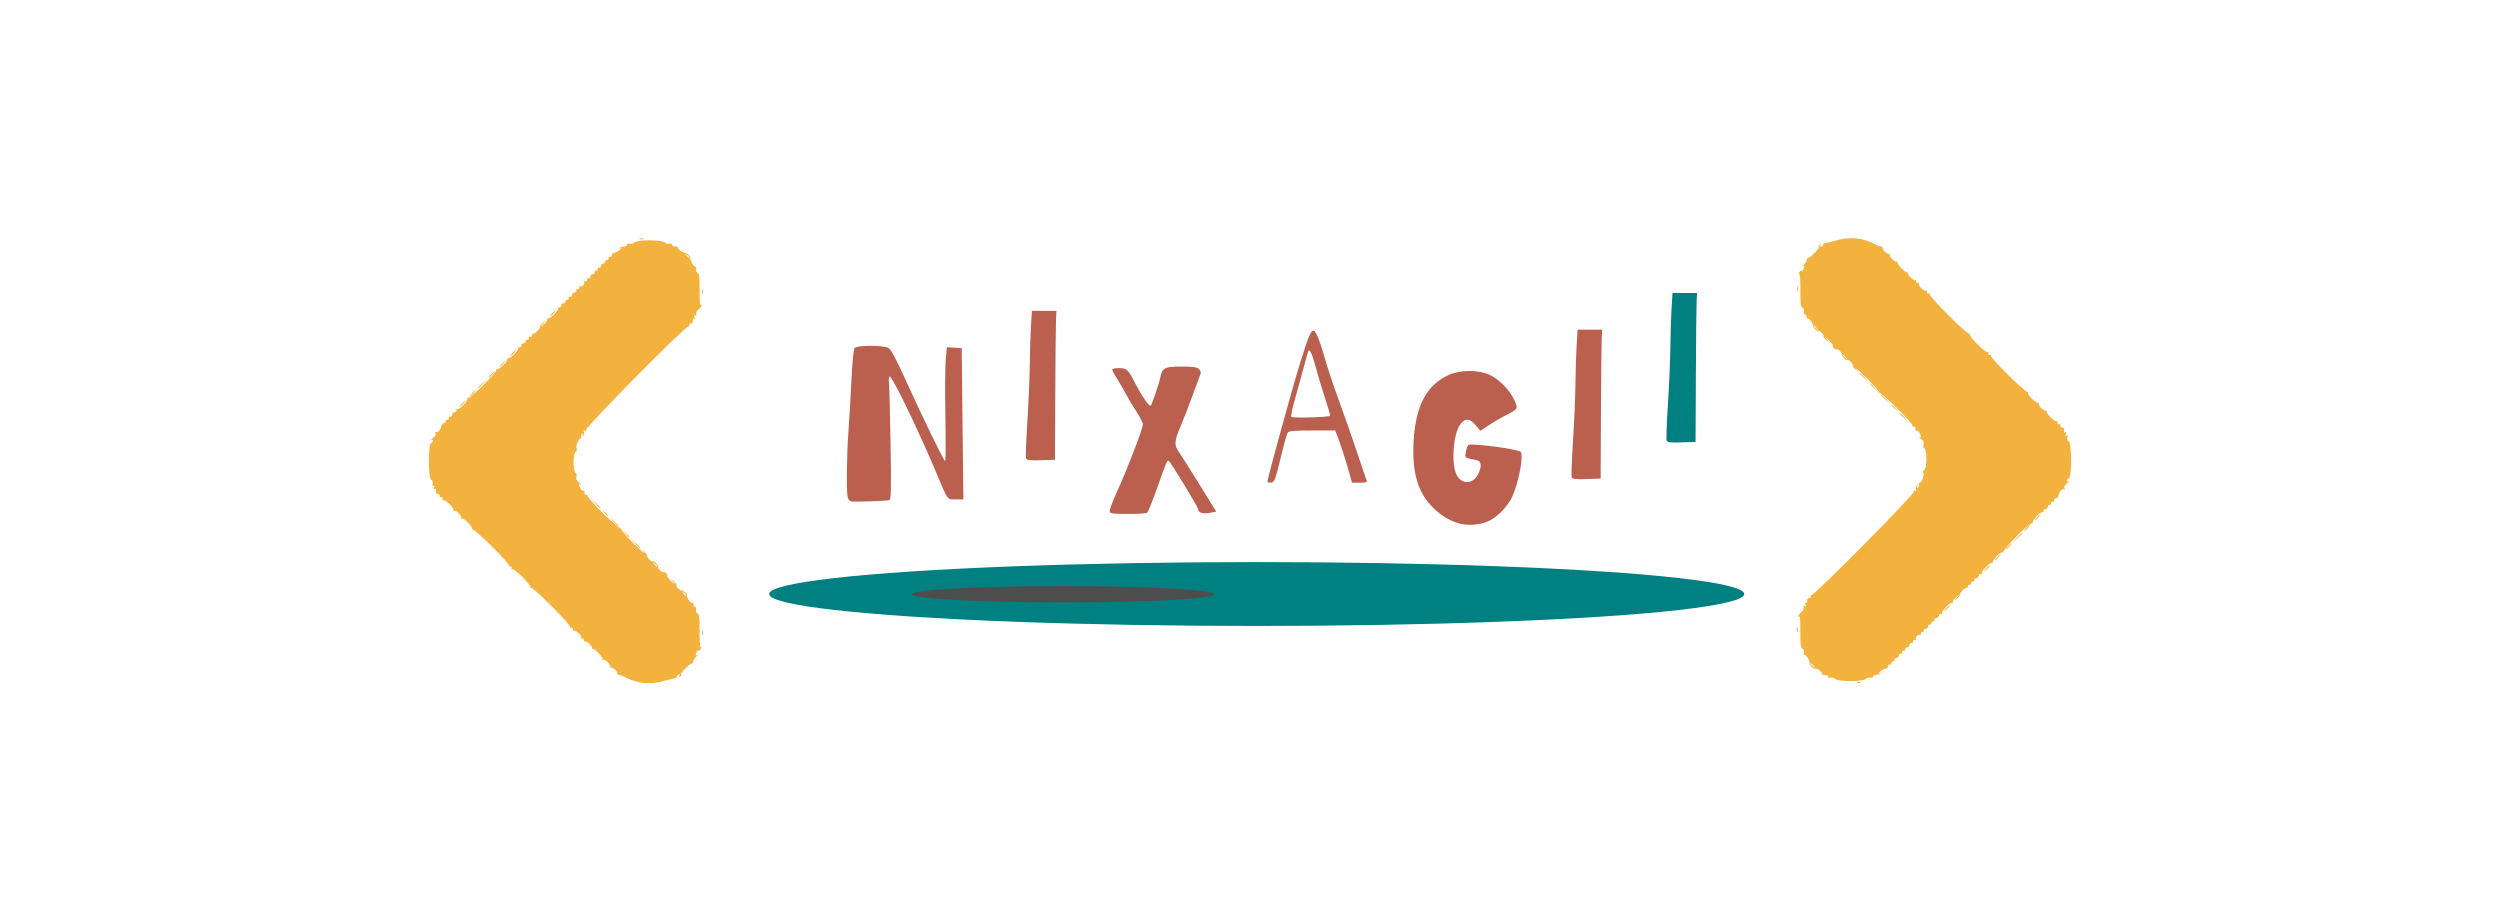 <?xml version="1.0" encoding="UTF-8" standalone="no"?>
<!-- Created with Inkscape (http://www.inkscape.org/) -->

<svg
   version="1.1"
   id="svg39"
   width="1628"
   height="600"
   viewBox="0 0 1628 600"
   sodipodi:docname="logo.svg"
   inkscape:version="1.1 (c68e22c387, 2021-05-23)"
   xmlns:inkscape="http://www.inkscape.org/namespaces/inkscape"
   xmlns:sodipodi="http://sodipodi.sourceforge.net/DTD/sodipodi-0.dtd"
   xmlns="http://www.w3.org/2000/svg"
   xmlns:svg="http://www.w3.org/2000/svg">
  <defs
     id="defs43">
    <inkscape:perspective
       sodipodi:type="inkscape:persp3d"
       inkscape:vp_x="0 : 300 : 1"
       inkscape:vp_y="0 : 1000 : 0"
       inkscape:vp_z="1628 : 300 : 1"
       inkscape:persp3d-origin="814 : 200 : 1"
       id="perspective35917" />
  </defs>
  <sodipodi:namedview
     id="namedview41"
     pagecolor="#505050"
     bordercolor="#ffffff"
     borderopacity="1"
     inkscape:pageshadow="0"
     inkscape:pageopacity="0"
     inkscape:pagecheckerboard="1"
     showgrid="false"
     inkscape:zoom="0.41001769"
     inkscape:cx="1054.8325"
     inkscape:cy="506.07572"
     inkscape:window-width="1543"
     inkscape:window-height="1031"
     inkscape:window-x="0"
     inkscape:window-y="0"
     inkscape:window-maximized="1"
     inkscape:current-layer="g45" />
  <g
     inkscape:groupmode="layer"
     inkscape:label="Image"
     id="g45">
    <path
       style="fill:#000000"
       id="path147"
       d="" />
    <g
       id="g37556"
       transform="translate(-23.961)">
      <path
         d="m 438.717,443.927 c -2.08,-0.49 -5.23,-1.677 -7,-2.638 -1.77,-0.961 -3.776,-1.757 -4.459,-1.769 -0.683,-0.012 -1.277,-0.467 -1.321,-1.011 -0.144,-1.783 -3.179,-4.457 -4.321,-3.806 -0.614,0.35 -0.775,0.26 -0.357,-0.199 1.006,-1.108 -3.261,-5.601 -4.559,-4.799 -0.555,0.343 -0.732,0.175 -0.394,-0.372 0.704,-1.138 -5.58,-7.619 -6.622,-6.831 -0.376,0.285 -0.455,0.213 -0.175,-0.158 0.732,-0.972 -3.628,-5.369 -4.679,-4.719 -0.484,0.299 -0.756,-0.052 -0.605,-0.781 0.151,-0.728 -0.321,-1.201 -1.05,-1.05 -0.728,0.151 -1.08,-0.121 -0.781,-0.605 0.73,-1.181 -3.838,-5.394 -4.802,-4.429 -0.417,0.418 -0.609,0.084 -0.426,-0.741 0.202,-0.909 -0.258,-1.369 -1.167,-1.167 -0.825,0.183 -1.147,-0.02 -0.715,-0.451 1.027,-1.027 -24.352,-26.459 -25.621,-25.674 -0.535,0.331 -0.699,0.159 -0.365,-0.382 0.784,-1.269 -10.66,-12.631 -11.688,-11.603 -0.427,0.427 -0.627,0.102 -0.444,-0.723 0.184,-0.83 -0.258,-1.377 -0.991,-1.225 -0.728,0.151 -1.09,-0.105 -0.803,-0.569 0.751,-1.215 -22.801,-24.429 -23.832,-23.49 -0.474,0.431 -0.582,0.293 -0.24,-0.307 0.787,-1.382 -5.638,-7.711 -6.777,-6.676 -0.465,0.422 -0.561,0.27 -0.215,-0.337 0.787,-1.381 -3.652,-5.691 -4.793,-4.655 -0.46,0.418 -0.556,0.268 -0.215,-0.332 0.769,-1.351 -5.639,-7.737 -6.7,-6.676 -0.422,0.422 -0.618,0.093 -0.434,-0.732 0.183,-0.825 -0.229,-1.387 -0.917,-1.25 -0.688,0.138 -1.137,-0.292 -1,-0.955 0.138,-0.662 -0.425,-1.235 -1.25,-1.272 -0.886,-0.04 -1.37,-0.816 -1.183,-1.896 0.188,-1.083 -0.113,-1.562 -0.739,-1.176 -0.663,0.41 -0.811,0.015 -0.397,-1.064 0.42,-1.096 0.269,-1.475 -0.418,-1.051 -0.684,0.423 -0.887,-0.06 -0.556,-1.324 0.312,-1.194 -0.054,-2.209 -0.915,-2.54 -2.002,-0.768 -2.108,-23.138 -0.114,-23.904 0.727,-0.279 1.321,-0.998 1.321,-1.597 0,-0.6 -0.562,-0.8 -1.25,-0.445 -0.688,0.355 -0.173,-0.232 1.144,-1.304 1.531,-1.247 2.106,-2.415 1.595,-3.241 -0.494,-0.799 -0.401,-1.046 0.243,-0.648 1.24,0.767 3.324,-1.509 3.694,-4.035 0.145,-0.99 0.896,-1.82 1.669,-1.845 0.772,-0.025 1.292,-0.588 1.155,-1.25 -0.138,-0.662 0.312,-1.092 1,-0.955 0.688,0.138 1.137,-0.312 1,-1 -0.138,-0.688 0.292,-1.137 0.955,-1 0.662,0.138 1.225,-0.425 1.25,-1.25 0.025,-0.825 0.72,-1.52 1.545,-1.545 0.825,-0.025 1.376,-0.621 1.225,-1.324 -0.151,-0.703 0.115,-1.038 0.592,-0.743 1.211,0.748 7.392,-5.827 6.451,-6.863 -0.422,-0.465 -0.286,-0.571 0.303,-0.236 1.384,0.786 19.746,-17.613 18.711,-18.75 -0.43,-0.473 -0.291,-0.58 0.309,-0.238 1.382,0.787 7.711,-5.638 6.676,-6.777 -0.422,-0.465 -0.276,-0.565 0.324,-0.223 1.351,0.769 7.737,-5.639 6.676,-6.7 -0.422,-0.422 -0.113,-0.618 0.687,-0.434 0.8,0.183 1.475,-0.342 1.5,-1.167 0.025,-0.825 0.72,-1.52 1.545,-1.545 0.825,-0.025 1.387,-0.588 1.25,-1.25 -0.138,-0.662 0.312,-1.092 1,-0.955 0.688,0.138 1.137,-0.312 1,-1 -0.138,-0.688 0.292,-1.137 0.955,-1 0.662,0.138 1.225,-0.312 1.25,-1 0.025,-0.688 0.336,-1.137 0.691,-1 0.983,0.381 4.872,-3.414 4.355,-4.25 -0.249,-0.403 0.549,-1.58 1.774,-2.616 l 2.226,-1.884 -1.993,2.5 -1.993,2.5 2.712,-2.395 c 1.492,-1.317 2.431,-2.849 2.088,-3.405 -0.343,-0.555 -0.175,-0.732 0.372,-0.394 1.269,0.784 7.609,-5.677 6.58,-6.706 -0.422,-0.422 -0.113,-0.618 0.687,-0.434 0.8,0.183 1.475,-0.342 1.5,-1.167 0.025,-0.825 0.72,-1.52 1.545,-1.545 0.825,-0.025 1.387,-0.588 1.25,-1.25 -0.138,-0.662 0.312,-1.092 1,-0.955 0.688,0.138 1.137,-0.312 1,-1 -0.138,-0.688 0.292,-1.137 0.955,-1 0.662,0.138 1.225,-0.425 1.25,-1.25 0.025,-0.825 0.72,-1.52 1.545,-1.545 0.825,-0.025 1.387,-0.588 1.25,-1.25 -0.138,-0.662 0.312,-1.092 1,-0.955 0.688,0.138 1.126,-0.346 0.975,-1.074 -0.151,-0.728 0.135,-1.071 0.637,-0.761 1.18,0.729 3.354,-1.866 2.379,-2.84 -0.408,-0.408 -0.066,-0.591 0.759,-0.408 0.825,0.183 1.387,-0.229 1.25,-0.917 -0.138,-0.688 0.292,-1.137 0.955,-1 0.662,0.138 1.225,-0.425 1.25,-1.25 0.025,-0.825 0.72,-1.52 1.545,-1.545 0.825,-0.025 1.387,-0.588 1.25,-1.25 -0.138,-0.662 0.312,-1.092 1,-0.955 0.688,0.138 1.137,-0.312 1,-1 -0.138,-0.688 0.292,-1.137 0.955,-1 0.662,0.138 1.225,-0.425 1.25,-1.25 0.025,-0.825 0.72,-1.52 1.545,-1.545 0.825,-0.025 1.387,-0.588 1.25,-1.25 -0.138,-0.662 0.312,-1.092 1,-0.955 0.688,0.138 1.137,-0.312 1,-1 -0.138,-0.688 0.292,-1.137 0.955,-1 0.662,0.138 1.225,-0.382 1.25,-1.155 0.025,-0.773 0.899,-1.53 1.943,-1.683 1.044,-0.153 2.619,-1.047 3.5,-1.986 1.293,-1.378 1.313,-1.553 0.102,-0.907 -0.854,0.456 -1.154,0.422 -0.697,-0.079 0.442,-0.484 1.792,-0.894 3,-0.91 1.208,-0.017 2.1,-0.546 1.981,-1.177 -0.123,-0.653 0.568,-0.943 1.601,-0.672 0.999,0.261 2.446,-0.122 3.216,-0.853 1.93,-1.832 17.868,-1.832 19.798,0 0.769,0.73 2.217,1.114 3.216,0.853 1.033,-0.27 1.724,0.02 1.601,0.672 -0.119,0.631 0.774,1.114 1.984,1.073 1.21,-0.041 1.99,0.266 1.733,0.682 -0.568,0.92 3.607,3.985 4.596,3.374 0.387,-0.239 1.508,0.455 2.492,1.542 0.984,1.087 1.482,1.976 1.108,1.976 -0.374,0 0.025,1.365 0.888,3.033 0.863,1.668 1.957,2.792 2.432,2.499 0.475,-0.294 0.63,0.361 0.344,1.455 -0.313,1.197 0.054,2.21 0.924,2.543 1.143,0.439 1.427,2.818 1.363,11.417 -0.044,5.975 0.25,10.343 0.654,9.708 0.424,-0.666 0.741,-0.72 0.75,-0.127 0.01,0.565 -0.922,1.83 -2.068,2.812 -1.167,0.999 -1.832,2.44 -1.512,3.274 0.369,0.96 0.16,1.236 -0.587,0.774 -0.781,-0.482 -0.944,-0.156 -0.5,1 0.414,1.079 0.266,1.474 -0.397,1.064 -0.625,-0.386 -0.926,0.093 -0.739,1.176 0.187,1.079 -0.297,1.856 -1.183,1.896 -0.825,0.037 -1.376,0.643 -1.225,1.347 0.151,0.703 -0.106,1.044 -0.571,0.756 -1.421,-0.878 -67.548,66.008 -66.668,67.432 0.536,0.867 0.366,1 -0.551,0.432 -0.956,-0.591 -1.15,-0.365 -0.698,0.813 0.344,0.898 0.126,1.941 -0.484,2.319 -0.72,0.445 -0.826,0.225 -0.302,-0.622 0.551,-0.892 0.42,-1.068 -0.414,-0.553 -0.672,0.416 -0.972,1.409 -0.666,2.206 0.306,0.798 0.164,1.208 -0.316,0.912 -1.191,-0.736 -3.476,5.025 -2.573,6.487 0.399,0.645 0.104,1.556 -0.654,2.025 -1.8,1.115 -1.849,12.705 -0.058,13.812 0.727,0.449 0.96,1.522 0.558,2.569 -0.477,1.242 0.054,2.404 1.716,3.757 1.323,1.077 1.844,1.668 1.156,1.313 -1.526,-0.788 -1.585,-0.023 -0.2,2.566 0.578,1.079 1.427,1.73 1.887,1.445 0.46,-0.284 0.775,0.265 0.7,1.222 -0.076,0.962 0.455,1.616 1.187,1.464 0.728,-0.151 1.089,0.105 0.802,0.569 -0.75,1.214 20.802,22.427 21.833,21.489 0.473,-0.431 0.586,-0.301 0.251,0.289 -0.335,0.59 3.287,4.865 8.05,9.5 4.763,4.635 7.778,7.303 6.699,5.928 l -1.961,-2.5 2.226,1.884 c 1.225,1.036 2.023,2.213 1.774,2.616 -0.249,0.403 0.437,1.538 1.524,2.521 1.087,0.984 1.976,1.424 1.976,0.979 0,-0.445 0.889,-0.005 1.976,0.979 1.087,0.984 1.773,2.118 1.524,2.521 -0.249,0.403 0.437,1.538 1.524,2.521 1.087,0.984 1.976,1.439 1.976,1.011 0,-0.428 0.67,-0.221 1.489,0.458 0.819,0.68 1.285,1.566 1.036,1.969 -0.249,0.404 0.986,2.04 2.745,3.637 2.723,2.471 2.904,2.531 1.214,0.403 l -1.984,-2.5 2.226,1.884 c 1.225,1.036 2.023,2.213 1.774,2.616 -0.249,0.403 0.437,1.538 1.524,2.521 1.087,0.984 1.976,1.424 1.976,0.979 0,-0.445 0.889,-0.005 1.976,0.979 1.087,0.984 1.781,2.105 1.542,2.492 -0.636,1.029 2.474,5.152 3.437,4.557 0.45,-0.278 0.757,0.277 0.682,1.233 -0.075,0.957 0.379,1.642 1.01,1.523 0.678,-0.127 0.938,0.584 0.636,1.738 -0.304,1.161 0.075,2.178 0.933,2.508 1.143,0.439 1.427,2.818 1.363,11.417 -0.044,5.974 0.252,10.657 0.658,10.406 0.406,-0.251 0.471,0.239 0.145,1.09 -0.326,0.85 -0.949,1.326 -1.384,1.058 -0.435,-0.269 -1.063,0.221 -1.395,1.088 -0.873,2.274 -0.759,2.609 0.645,1.897 0.688,-0.348 0.35,0.096 -0.75,0.987 -1.1,0.891 -2.005,2.271 -2.01,3.066 -0.01,0.795 -0.456,1.47 -1,1.5 -1.497,0.083 -7.481,6.168 -6.934,7.052 0.263,0.425 -0.049,1.098 -0.693,1.496 -0.773,0.478 -0.901,0.288 -0.377,-0.561 0.532,-0.861 0.336,-1.118 -0.596,-0.78 -0.764,0.278 -1.309,0.915 -1.211,1.415 0.098,0.501 -0.577,0.975 -1.5,1.054 -0.923,0.079 -4.139,0.85 -7.146,1.714 -5.96,1.713 -11.435,1.864 -17.315,0.48 z M 471,387.641 c 0,-0.208 -0.787,-0.995 -1.75,-1.75 -1.586,-1.244 -1.621,-1.208 -0.378,0.378 1.306,1.666 2.127,2.195 2.127,1.372 z m -19,-19 c 0,-0.208 -0.787,-0.995 -1.75,-1.75 -1.586,-1.244 -1.621,-1.208 -0.378,0.378 1.306,1.666 2.127,2.195 2.127,1.372 z m 21,-201 c 0,-0.208 -0.787,-0.995 -1.75,-1.75 -1.586,-1.244 -1.621,-1.208 -0.378,0.378 1.306,1.666 2.127,2.195 2.127,1.372 z m 8.158,244.378 c 0,-1.375 0.227,-1.938 0.504,-1.25 0.277,0.688 0.277,1.812 0,2.5 -0.277,0.688 -0.504,0.125 -0.504,-1.25 z m -43.721,-58.25 -2.937,-3.25 3.25,2.937 c 3.03,2.738 3.71,3.563 2.937,3.563 -0.172,0 -1.635,-1.462 -3.25,-3.25 z m -6.032,-6 -1.905,-2.25 2.25,1.905 c 2.115,1.79 2.705,2.595 1.905,2.595 -0.19,0 -1.202,-1.012 -2.25,-2.25 z m -7.968,-8 -2.937,-3.25 3.25,2.937 c 1.788,1.615 3.25,3.078 3.25,3.25 0,0.773 -0.825,0.092 -3.563,-2.937 z m -6.032,-6 -1.905,-2.25 2.25,1.905 c 2.115,1.79 2.705,2.595 1.905,2.595 -0.19,0 -1.202,-1.012 -2.25,-2.25 z m -5.968,-6 -2.937,-3.25 3.25,2.937 c 1.788,1.615 3.25,3.078 3.25,3.25 0,0.773 -0.825,0.092 -3.563,-2.937 z m -86.937,-64.75 c 0.996,-1.1 2.035,-2 2.31,-2 0.275,0 -0.315,0.9 -1.31,2 -0.995,1.1 -2.035,2 -2.31,2 -0.275,0 0.315,-0.9 1.31,-2 z m 7,-7 c 0.996,-1.1 2.035,-2 2.31,-2 0.275,0 -0.315,0.9 -1.31,2 -0.995,1.1 -2.035,2 -2.31,2 -0.275,0 0.315,-0.9 1.31,-2 z m 3.5,-3.313 c 0,-0.172 1.462,-1.635 3.25,-3.25 l 3.25,-2.937 -2.937,3.25 C 335.825,252.798 335,253.478 335,252.705 Z m 8.5,-8.687 c 0.996,-1.1 2.035,-2 2.31,-2 0.275,0 -0.315,0.9 -1.31,2 -0.995,1.1 -2.035,2 -2.31,2 -0.275,0 0.315,-0.9 1.31,-2 z m 7,-7 c 0.996,-1.1 2.035,-2 2.31,-2 0.275,0 -0.315,0.9 -1.31,2 -0.995,1.1 -2.035,2 -2.31,2 -0.275,0 0.315,-0.9 1.31,-2 z m 7,-7 c 0.996,-1.1 2.035,-2 2.31,-2 0.275,0 -0.315,0.9 -1.31,2 -0.995,1.1 -2.035,2 -2.31,2 -0.275,0 0.315,-0.9 1.31,-2 z m 26,-26 c 0.996,-1.1 2.035,-2 2.31,-2 0.275,0 -0.315,0.9 -1.31,2 -0.995,1.1 -2.035,2 -2.31,2 -0.275,0 0.315,-0.9 1.31,-2 z m 97.658,-14 c 0,-1.375 0.227,-1.938 0.504,-1.25 0.277,0.688 0.277,1.812 0,2.5 -0.277,0.688 -0.504,0.125 -0.504,-1.25 z m -40.345,-34.683 c 0.722,-0.289 1.584,-0.253 1.917,0.079 0.332,0.332 -0.258,0.569 -1.312,0.525 -1.165,-0.048 -1.402,-0.285 -0.604,-0.604 z"
         style="fill:#f3b13d;fill-opacity:1"
         id="path1216" />
      <g
         id="g203"
         transform="translate(34.926,-9.975)">
        <g
           id="g37392"
           transform="translate(0,-32.011)">
          <path
             style="fill:#bb604f;fill-opacity:1"
             d="m 939.157,382.845 c -6.809,-1.923 -13.071,-5.971 -18.611,-12.032 -8.553,-9.358 -12.019,-22.324 -10.992,-41.114 1.272,-23.25 8.301,-36.781 22.525,-43.361 7.767,-3.593 19.243,-3.724 26.862,-0.307 6.289,2.821 13.585,10.321 16.377,16.835 2.342,5.463 2.373,5.416 -6.513,9.972 -2.707,1.388 -7.358,4.141 -10.334,6.118 l -5.412,3.593 -3.188,-3.797 c -3.92,-4.669 -7.054,-4.617 -10.272,0.17 -4.292,6.385 -5.526,24.979 -2.126,32.05 3.122,6.494 10.47,6.598 13.892,0.197 2.73,-5.107 2.479,-8.85 -0.637,-9.497 -8.357,-1.735 -7.793,-1.323 -7.159,-5.233 0.323,-1.988 1.049,-4.076 1.614,-4.641 1.465,-1.465 33.003,2.692 34.183,4.506 1.898,2.916 -1.515,20.531 -5.689,29.361 -2.916,6.169 -9.282,12.744 -15.034,15.529 -5.445,2.636 -13.559,3.323 -19.485,1.65 z"
             id="path205"
             sodipodi:nodetypes="sssssssscsssssssssss" />
          <path
             d="m 711.662,375.239 c -0.307,-0.8 1.781,-6.537 4.639,-12.75 6.399,-13.907 16.982,-41.376 16.982,-44.079 0,-1.095 -1.959,-4.967 -4.354,-8.604 -2.395,-3.637 -5.382,-8.638 -6.639,-11.113 -1.257,-2.475 -3.797,-6.871 -5.646,-9.769 -1.849,-2.898 -3.361,-5.711 -3.361,-6.25 0,-0.539 1.955,-0.981 4.345,-0.981 5.005,0 6.191,1.034 10.075,8.783 4.065,8.111 9.579,16.335 10.551,15.735 0.871,-0.538 5.259,-13.338 6.519,-19.018 1.28,-5.766 2.814,-6.5 13.594,-6.5 7.698,0 10.119,0.346 11.403,1.629 0.896,0.896 1.407,2.208 1.135,2.916 -0.272,0.708 -2.788,7.512 -5.592,15.121 -2.804,7.609 -6.237,16.432 -7.63,19.608 -3.823,8.716 -4.083,11.964 -1.268,15.875 1.303,1.811 7.381,11.406 13.507,21.322 l 11.137,18.029 -4.487,0.79 c -4.382,0.771 -7.288,-0.204 -7.288,-2.446 0,-1.209 -17.9,-30.664 -19.076,-31.391 -1.107,-0.684 -1.483,0.191 -7.965,18.538 -2.816,7.97 -5.646,14.826 -6.289,15.235 -0.643,0.409 -6.246,0.751 -12.45,0.759 -8.959,0.012 -11.396,-0.284 -11.84,-1.439 z"
             style="fill:#bb604f;fill-opacity:1"
             id="path35652" />
          <path
             d="m 657.183,340.45 c -0.322,-0.839 0.064,-11.543 0.858,-23.786 0.794,-12.243 1.506,-29.01 1.582,-37.26 0.076,-8.25 0.423,-19.5 0.771,-25 l 0.633,-10 h 8 8 l -0.292,5 c -0.161,2.75 -0.386,24.575 -0.5,48.5 l -0.208,43.5 -9.129,0.286 c -7.442,0.233 -9.237,0.004 -9.715,-1.24 z"
             style="fill:#bb604f;fill-opacity:1"
             id="path36414" />
          <path
             d="m 1074.341,328.837 c -0.322,-0.839 0.064,-11.543 0.858,-23.786 0.794,-12.243 1.506,-29.01 1.582,-37.26 0.076,-8.25 0.423,-19.5 0.771,-25 l 0.632,-10 h 8 8 l -0.292,5 c -0.161,2.75 -0.386,24.575 -0.5,48.5 l -0.208,43.5 -9.129,0.286 c -7.442,0.233 -9.237,0.004 -9.715,-1.24 z"
             style="fill:#008080;fill-opacity:1"
             id="path36414-7" />
          <path
             d="m 1012.531,352.716 c -0.322,-0.839 0.064,-11.543 0.858,-23.786 0.794,-12.243 1.506,-29.01 1.582,-37.26 0.076,-8.25 0.423,-19.5 0.771,-25 l 0.632,-10 h 8 8 l -0.292,5 c -0.161,2.75 -0.386,24.575 -0.5,48.5 l -0.208,43.5 -9.129,0.286 c -7.442,0.233 -9.237,0.004 -9.715,-1.24 z"
             style="fill:#bb604f;fill-opacity:1"
             id="path36414-6" />
          <path
             d="m 543.312,368.495 c -0.906,-0.217 -1.912,-1.384 -2.236,-2.592 -0.912,-3.399 -0.667,-27.751 0.424,-42.196 0.54,-7.15 1.416,-22.165 1.946,-33.368 0.59,-12.451 1.41,-20.905 2.112,-21.75 1.492,-1.798 18.347,-1.888 21.836,-0.117 1.83,0.929 4.744,6.32 11.746,21.735 11.621,25.583 24.508,52 25.366,52 0.357,0 0.431,-13.187 0.166,-29.303 -0.266,-16.117 -0.157,-32.789 0.242,-37.049 l 0.726,-7.746 4.832,0.299 4.832,0.299 0.539,49.25 0.539,49.25 h -4.926 c -5.757,0 -4.931,1.113 -12.474,-16.818 -11.865,-28.207 -28.795,-63.182 -30.585,-63.182 -0.529,0 -0.748,1.688 -0.488,3.75 0.26,2.062 0.737,20.068 1.059,40.013 0.472,29.235 0.334,36.342 -0.711,36.668 -1.904,0.594 -23.016,1.319 -24.944,0.857 z"
             style="fill:#bb604f;fill-opacity:1"
             id="path36839" />
          <path
             d="m 814.38,355.607 c 0,-2.119 16.91,-63.381 21.6,-78.254 5.355,-16.98 6.661,-20.038 8.558,-20.038 1.344,0 4.445,7.774 7.339,18.396 1.4,5.138 5.494,17.388 9.098,27.223 3.604,9.835 8.945,25.081 11.869,33.881 2.924,8.8 5.638,16.788 6.033,17.75 0.627,1.531 0.081,1.75 -4.362,1.75 h -5.079 l -1.561,-5.75 c -2.008,-7.397 -6.334,-20.824 -8.054,-25 l -1.339,-3.25 h -14.929 c -10.761,0 -15.198,0.349 -15.894,1.25 -0.531,0.688 -2.402,7.224 -4.157,14.527 -4.047,16.833 -4.589,18.223 -7.098,18.223 -1.114,0 -2.025,-0.319 -2.025,-0.708 z m 40.854,-42.853 c 0.195,-0.173 -1.257,-5.18 -3.225,-11.127 -1.969,-5.947 -4.704,-15.054 -6.078,-20.238 -2.241,-8.452 -3.912,-12.251 -4.841,-11.009 -0.178,0.238 -1.822,6.058 -3.654,12.933 -1.832,6.875 -4.4,16.244 -5.709,20.82 -1.308,4.576 -2.097,8.775 -1.754,9.331 0.553,0.895 24.2,0.229 25.26,-0.711 z"
             style="fill:#bb604f;fill-opacity:1"
             id="path36955" />
        </g>
        <g
           id="g37540"
           transform="translate(-23.427,-4.049)">
          <ellipse
             style="fill:#008080;fill-opacity:1;stroke-width:5.159"
             id="path37202"
             cx="830.819"
             cy="400.85"
             rx="317.493"
             ry="20.798" />
          <ellipse
             style="fill:#4d4d4d;fill-opacity:1;stroke-width:5.159"
             id="path37416"
             cx="704.743"
             cy="400.993"
             rx="98.338"
             ry="5.316" />
        </g>
      </g>
      <path
         d="m 1237.204,156.073 c 2.08,0.49 5.23,1.677 7,2.638 1.77,0.961 3.776,1.757 4.459,1.769 0.683,0.012 1.277,0.467 1.321,1.011 0.144,1.783 3.179,4.457 4.321,3.806 0.614,-0.35 0.775,-0.26 0.357,0.199 -1.006,1.108 3.261,5.601 4.559,4.799 0.555,-0.343 0.732,-0.175 0.394,0.372 -0.704,1.138 5.58,7.619 6.622,6.831 0.376,-0.285 0.455,-0.213 0.175,0.158 -0.732,0.972 3.628,5.369 4.679,4.719 0.484,-0.299 0.756,0.052 0.605,0.781 -0.151,0.728 0.321,1.201 1.05,1.05 0.728,-0.151 1.08,0.121 0.781,0.605 -0.73,1.181 3.838,5.394 4.802,4.429 0.417,-0.418 0.609,-0.084 0.426,0.741 -0.202,0.909 0.258,1.369 1.167,1.167 0.825,-0.183 1.147,0.02 0.715,0.451 -1.027,1.027 24.352,26.459 25.621,25.674 0.535,-0.331 0.699,-0.159 0.365,0.382 -0.784,1.269 10.66,12.631 11.688,11.603 0.427,-0.427 0.627,-0.102 0.444,0.723 -0.184,0.83 0.258,1.377 0.991,1.225 0.728,-0.151 1.09,0.105 0.803,0.569 -0.751,1.215 22.801,24.429 23.832,23.49 0.474,-0.431 0.582,-0.293 0.24,0.307 -0.787,1.382 5.638,7.711 6.777,6.676 0.465,-0.422 0.561,-0.27 0.215,0.337 -0.787,1.381 3.652,5.691 4.793,4.655 0.46,-0.418 0.556,-0.268 0.215,0.332 -0.769,1.351 5.639,7.737 6.7,6.676 0.422,-0.422 0.618,-0.093 0.434,0.732 -0.183,0.825 0.229,1.387 0.917,1.25 0.688,-0.138 1.137,0.292 1,0.955 -0.138,0.662 0.425,1.235 1.25,1.272 0.886,0.04 1.37,0.816 1.183,1.896 -0.188,1.083 0.113,1.562 0.739,1.176 0.663,-0.41 0.811,-0.015 0.397,1.064 -0.42,1.096 -0.269,1.475 0.418,1.051 0.684,-0.423 0.887,0.06 0.556,1.324 -0.312,1.194 0.054,2.209 0.915,2.54 2.002,0.768 2.108,23.138 0.114,23.904 -0.727,0.279 -1.321,0.998 -1.321,1.597 0,0.6 0.562,0.8 1.25,0.445 0.688,-0.355 0.173,0.232 -1.144,1.304 -1.531,1.247 -2.106,2.415 -1.595,3.241 0.494,0.799 0.401,1.046 -0.243,0.648 -1.24,-0.767 -3.324,1.509 -3.694,4.035 -0.145,0.99 -0.896,1.82 -1.669,1.845 -0.772,0.025 -1.292,0.588 -1.155,1.25 0.138,0.662 -0.312,1.092 -1,0.955 -0.688,-0.138 -1.137,0.312 -1,1 0.138,0.688 -0.292,1.137 -0.955,1 -0.662,-0.138 -1.225,0.425 -1.25,1.25 -0.025,0.825 -0.72,1.52 -1.545,1.545 -0.825,0.025 -1.376,0.621 -1.225,1.324 0.151,0.703 -0.115,1.038 -0.592,0.743 -1.211,-0.748 -7.392,5.827 -6.451,6.863 0.422,0.465 0.286,0.571 -0.303,0.236 -1.384,-0.786 -19.746,17.613 -18.711,18.75 0.43,0.473 0.291,0.58 -0.309,0.238 -1.382,-0.787 -7.711,5.638 -6.676,6.777 0.422,0.465 0.276,0.565 -0.324,0.223 -1.351,-0.769 -7.737,5.639 -6.676,6.7 0.422,0.422 0.113,0.618 -0.687,0.434 -0.8,-0.183 -1.475,0.342 -1.5,1.167 -0.025,0.825 -0.72,1.52 -1.545,1.545 -0.825,0.025 -1.387,0.588 -1.25,1.25 0.138,0.662 -0.312,1.092 -1,0.955 -0.688,-0.138 -1.137,0.312 -1,1 0.138,0.688 -0.292,1.137 -0.955,1 -0.662,-0.138 -1.225,0.312 -1.25,1 -0.025,0.688 -0.336,1.137 -0.691,1 -0.983,-0.381 -4.872,3.414 -4.355,4.25 0.249,0.403 -0.549,1.58 -1.774,2.616 l -2.226,1.884 1.993,-2.5 1.993,-2.5 -2.712,2.395 c -1.492,1.317 -2.431,2.849 -2.088,3.405 0.343,0.555 0.175,0.732 -0.372,0.394 -1.269,-0.784 -7.609,5.677 -6.58,6.706 0.422,0.422 0.113,0.618 -0.687,0.434 -0.8,-0.183 -1.475,0.342 -1.5,1.167 -0.025,0.825 -0.72,1.52 -1.545,1.545 -0.825,0.025 -1.387,0.588 -1.25,1.25 0.138,0.662 -0.312,1.092 -1,0.955 -0.688,-0.138 -1.137,0.312 -1,1 0.138,0.688 -0.292,1.137 -0.955,1 -0.662,-0.138 -1.225,0.425 -1.25,1.25 -0.025,0.825 -0.72,1.52 -1.545,1.545 -0.825,0.025 -1.387,0.588 -1.25,1.25 0.138,0.662 -0.312,1.092 -1,0.955 -0.688,-0.138 -1.126,0.346 -0.975,1.074 0.151,0.728 -0.135,1.071 -0.637,0.761 -1.18,-0.729 -3.354,1.866 -2.379,2.84 0.408,0.408 0.066,0.591 -0.759,0.408 -0.825,-0.183 -1.387,0.229 -1.25,0.917 0.138,0.688 -0.292,1.137 -0.955,1 -0.662,-0.138 -1.225,0.425 -1.25,1.25 -0.025,0.825 -0.72,1.52 -1.545,1.545 -0.825,0.025 -1.387,0.588 -1.25,1.25 0.138,0.662 -0.312,1.092 -1,0.955 -0.688,-0.138 -1.137,0.312 -1,1 0.138,0.688 -0.292,1.137 -0.955,1 -0.662,-0.138 -1.225,0.425 -1.25,1.25 -0.025,0.825 -0.72,1.52 -1.545,1.545 -0.825,0.025 -1.387,0.588 -1.25,1.25 0.138,0.662 -0.312,1.092 -1,0.955 -0.688,-0.138 -1.137,0.312 -1,1 0.138,0.688 -0.292,1.137 -0.955,1 -0.662,-0.138 -1.225,0.382 -1.25,1.155 -0.025,0.773 -0.899,1.53 -1.943,1.683 -1.044,0.153 -2.619,1.047 -3.5,1.986 -1.293,1.378 -1.313,1.553 -0.102,0.907 0.854,-0.456 1.154,-0.422 0.697,0.079 -0.442,0.484 -1.792,0.894 -3,0.91 -1.208,0.017 -2.1,0.546 -1.981,1.177 0.123,0.653 -0.568,0.943 -1.601,0.672 -0.999,-0.261 -2.446,0.122 -3.216,0.853 -1.93,1.832 -17.868,1.832 -19.798,0 -0.769,-0.73 -2.217,-1.114 -3.216,-0.853 -1.033,0.27 -1.724,-0.02 -1.601,-0.672 0.119,-0.631 -0.774,-1.114 -1.984,-1.073 -1.21,0.041 -1.99,-0.266 -1.733,-0.682 0.568,-0.92 -3.607,-3.985 -4.596,-3.374 -0.387,0.239 -1.508,-0.455 -2.492,-1.542 -0.984,-1.087 -1.482,-1.976 -1.108,-1.976 0.374,0 -0.025,-1.365 -0.888,-3.033 -0.863,-1.668 -1.957,-2.792 -2.432,-2.499 -0.475,0.294 -0.63,-0.361 -0.344,-1.455 0.313,-1.197 -0.054,-2.21 -0.924,-2.543 -1.143,-0.439 -1.427,-2.818 -1.363,-11.417 0.044,-5.975 -0.25,-10.343 -0.654,-9.708 -0.424,0.666 -0.741,0.72 -0.75,0.127 -0.01,-0.565 0.922,-1.83 2.068,-2.812 1.167,-0.999 1.832,-2.44 1.512,-3.274 -0.369,-0.96 -0.16,-1.236 0.587,-0.774 0.781,0.482 0.944,0.156 0.5,-1 -0.414,-1.079 -0.266,-1.474 0.397,-1.064 0.625,0.386 0.926,-0.093 0.739,-1.176 -0.187,-1.079 0.297,-1.856 1.183,-1.896 0.825,-0.037 1.376,-0.643 1.225,-1.347 -0.151,-0.703 0.106,-1.044 0.571,-0.756 1.421,0.878 67.548,-66.008 66.668,-67.432 -0.536,-0.867 -0.366,-1 0.551,-0.432 0.956,0.591 1.15,0.365 0.698,-0.813 -0.344,-0.898 -0.126,-1.941 0.484,-2.319 0.72,-0.445 0.826,-0.225 0.302,0.622 -0.551,0.892 -0.42,1.068 0.414,0.553 0.672,-0.416 0.972,-1.409 0.666,-2.206 -0.306,-0.798 -0.164,-1.208 0.316,-0.912 1.191,0.736 3.476,-5.025 2.573,-6.487 -0.399,-0.645 -0.104,-1.556 0.654,-2.025 1.8,-1.115 1.849,-12.705 0.058,-13.812 -0.727,-0.449 -0.96,-1.522 -0.558,-2.569 0.477,-1.242 -0.054,-2.404 -1.716,-3.757 -1.323,-1.077 -1.844,-1.668 -1.156,-1.313 1.526,0.788 1.585,0.023 0.2,-2.566 -0.578,-1.079 -1.427,-1.73 -1.887,-1.445 -0.46,0.284 -0.775,-0.265 -0.7,-1.222 0.076,-0.962 -0.455,-1.616 -1.187,-1.464 -0.728,0.151 -1.089,-0.105 -0.802,-0.569 0.75,-1.214 -20.802,-22.427 -21.833,-21.489 -0.473,0.431 -0.586,0.301 -0.251,-0.289 0.335,-0.59 -3.287,-4.865 -8.05,-9.5 -4.763,-4.635 -7.778,-7.303 -6.699,-5.928 l 1.961,2.5 -2.226,-1.884 c -1.225,-1.036 -2.023,-2.213 -1.774,-2.616 0.249,-0.403 -0.437,-1.538 -1.524,-2.521 -1.087,-0.984 -1.976,-1.424 -1.976,-0.979 0,0.445 -0.889,0.005 -1.976,-0.979 -1.087,-0.984 -1.773,-2.118 -1.524,-2.521 0.249,-0.403 -0.437,-1.538 -1.524,-2.521 -1.087,-0.984 -1.976,-1.439 -1.976,-1.011 0,0.428 -0.67,0.221 -1.489,-0.458 -0.819,-0.68 -1.285,-1.566 -1.036,-1.969 0.249,-0.404 -0.986,-2.04 -2.745,-3.637 -2.723,-2.471 -2.904,-2.531 -1.214,-0.403 l 1.984,2.5 -2.226,-1.884 c -1.225,-1.036 -2.023,-2.213 -1.774,-2.616 0.249,-0.403 -0.437,-1.538 -1.524,-2.521 -1.087,-0.984 -1.976,-1.424 -1.976,-0.979 0,0.445 -0.889,0.005 -1.976,-0.979 -1.087,-0.984 -1.781,-2.105 -1.542,-2.492 0.636,-1.029 -2.474,-5.152 -3.437,-4.557 -0.45,0.278 -0.757,-0.277 -0.682,-1.233 0.075,-0.957 -0.379,-1.642 -1.01,-1.523 -0.678,0.127 -0.938,-0.584 -0.636,-1.738 0.304,-1.161 -0.075,-2.178 -0.933,-2.508 -1.143,-0.439 -1.427,-2.818 -1.363,-11.417 0.044,-5.974 -0.252,-10.657 -0.658,-10.406 -0.406,0.251 -0.471,-0.239 -0.145,-1.09 0.326,-0.85 0.949,-1.326 1.384,-1.058 0.435,0.269 1.063,-0.221 1.395,-1.088 0.873,-2.274 0.759,-2.609 -0.645,-1.897 -0.688,0.348 -0.35,-0.096 0.75,-0.987 1.1,-0.891 2.005,-2.271 2.01,-3.066 0.01,-0.795 0.456,-1.47 1,-1.5 1.497,-0.083 7.481,-6.168 6.934,-7.052 -0.263,-0.425 0.049,-1.098 0.693,-1.496 0.773,-0.478 0.901,-0.288 0.377,0.561 -0.532,0.861 -0.336,1.118 0.596,0.78 0.764,-0.278 1.309,-0.915 1.211,-1.415 -0.098,-0.501 0.577,-0.975 1.5,-1.054 0.923,-0.079 4.139,-0.85 7.146,-1.714 5.96,-1.713 11.435,-1.864 17.315,-0.48 z m -32.282,56.286 c 0,0.208 0.787,0.995 1.75,1.75 1.586,1.244 1.621,1.208 0.378,-0.378 -1.306,-1.666 -2.127,-2.195 -2.127,-1.372 z m 19,19 c 0,0.208 0.787,0.995 1.75,1.75 1.586,1.244 1.621,1.208 0.378,-0.378 -1.306,-1.666 -2.127,-2.195 -2.127,-1.372 z m -21,201 c 0,0.208 0.787,0.995 1.75,1.75 1.586,1.244 1.621,1.208 0.378,-0.378 -1.306,-1.666 -2.127,-2.195 -2.127,-1.372 z m -8.158,-244.378 c 0,1.375 -0.227,1.938 -0.504,1.25 -0.277,-0.688 -0.277,-1.812 0,-2.5 0.277,-0.688 0.504,-0.125 0.504,1.25 z m 43.721,58.25 2.937,3.25 -3.25,-2.937 c -3.03,-2.738 -3.71,-3.563 -2.937,-3.563 0.172,0 1.635,1.462 3.25,3.25 z m 6.032,6 1.905,2.25 -2.25,-1.905 c -2.115,-1.79 -2.705,-2.595 -1.905,-2.595 0.19,0 1.202,1.012 2.25,2.25 z m 7.968,8 2.937,3.25 -3.25,-2.937 c -1.788,-1.615 -3.25,-3.078 -3.25,-3.25 0,-0.773 0.825,-0.092 3.563,2.937 z m 6.032,6 1.905,2.25 -2.25,-1.905 c -2.115,-1.79 -2.705,-2.595 -1.905,-2.595 0.19,0 1.202,1.012 2.25,2.25 z m 5.968,6 2.937,3.25 -3.25,-2.937 c -1.788,-1.615 -3.25,-3.078 -3.25,-3.25 0,-0.773 0.825,-0.092 3.563,2.937 z m 86.937,64.75 c -0.996,1.1 -2.035,2 -2.31,2 -0.275,0 0.315,-0.9 1.31,-2 0.995,-1.1 2.035,-2 2.31,-2 0.275,0 -0.315,0.9 -1.31,2 z m -7,7 c -0.996,1.1 -2.035,2 -2.31,2 -0.275,0 0.315,-0.9 1.31,-2 0.995,-1.1 2.035,-2 2.31,-2 0.275,0 -0.315,0.9 -1.31,2 z m -3.5,3.313 c 0,0.172 -1.462,1.635 -3.25,3.25 l -3.25,2.937 2.937,-3.25 c 2.738,-3.029 3.563,-3.71 3.563,-2.937 z m -8.5,8.687 c -0.996,1.1 -2.035,2 -2.31,2 -0.275,0 0.315,-0.9 1.31,-2 0.995,-1.1 2.035,-2 2.31,-2 0.275,0 -0.315,0.9 -1.31,2 z m -7,7 c -0.996,1.1 -2.035,2 -2.31,2 -0.275,0 0.315,-0.9 1.31,-2 0.995,-1.1 2.035,-2 2.31,-2 0.275,0 -0.315,0.9 -1.31,2 z m -7,7 c -0.996,1.1 -2.035,2 -2.31,2 -0.275,0 0.315,-0.9 1.31,-2 0.995,-1.1 2.035,-2 2.31,-2 0.275,0 -0.315,0.9 -1.31,2 z m -26,26 c -0.996,1.1 -2.035,2 -2.31,2 -0.275,0 0.315,-0.9 1.31,-2 0.995,-1.1 2.035,-2 2.31,-2 0.275,0 -0.315,0.9 -1.31,2 z m -97.658,14 c 0,1.375 -0.227,1.938 -0.504,1.25 -0.277,-0.688 -0.277,-1.812 0,-2.5 0.277,-0.688 0.504,-0.125 0.504,1.25 z m 40.345,34.683 c -0.722,0.289 -1.584,0.253 -1.917,-0.079 -0.332,-0.332 0.258,-0.569 1.312,-0.525 1.165,0.048 1.402,0.285 0.604,0.604 z"
         style="fill:#f3b13d;fill-opacity:1"
         id="path1216-3" />
    </g>
  </g>
</svg>
